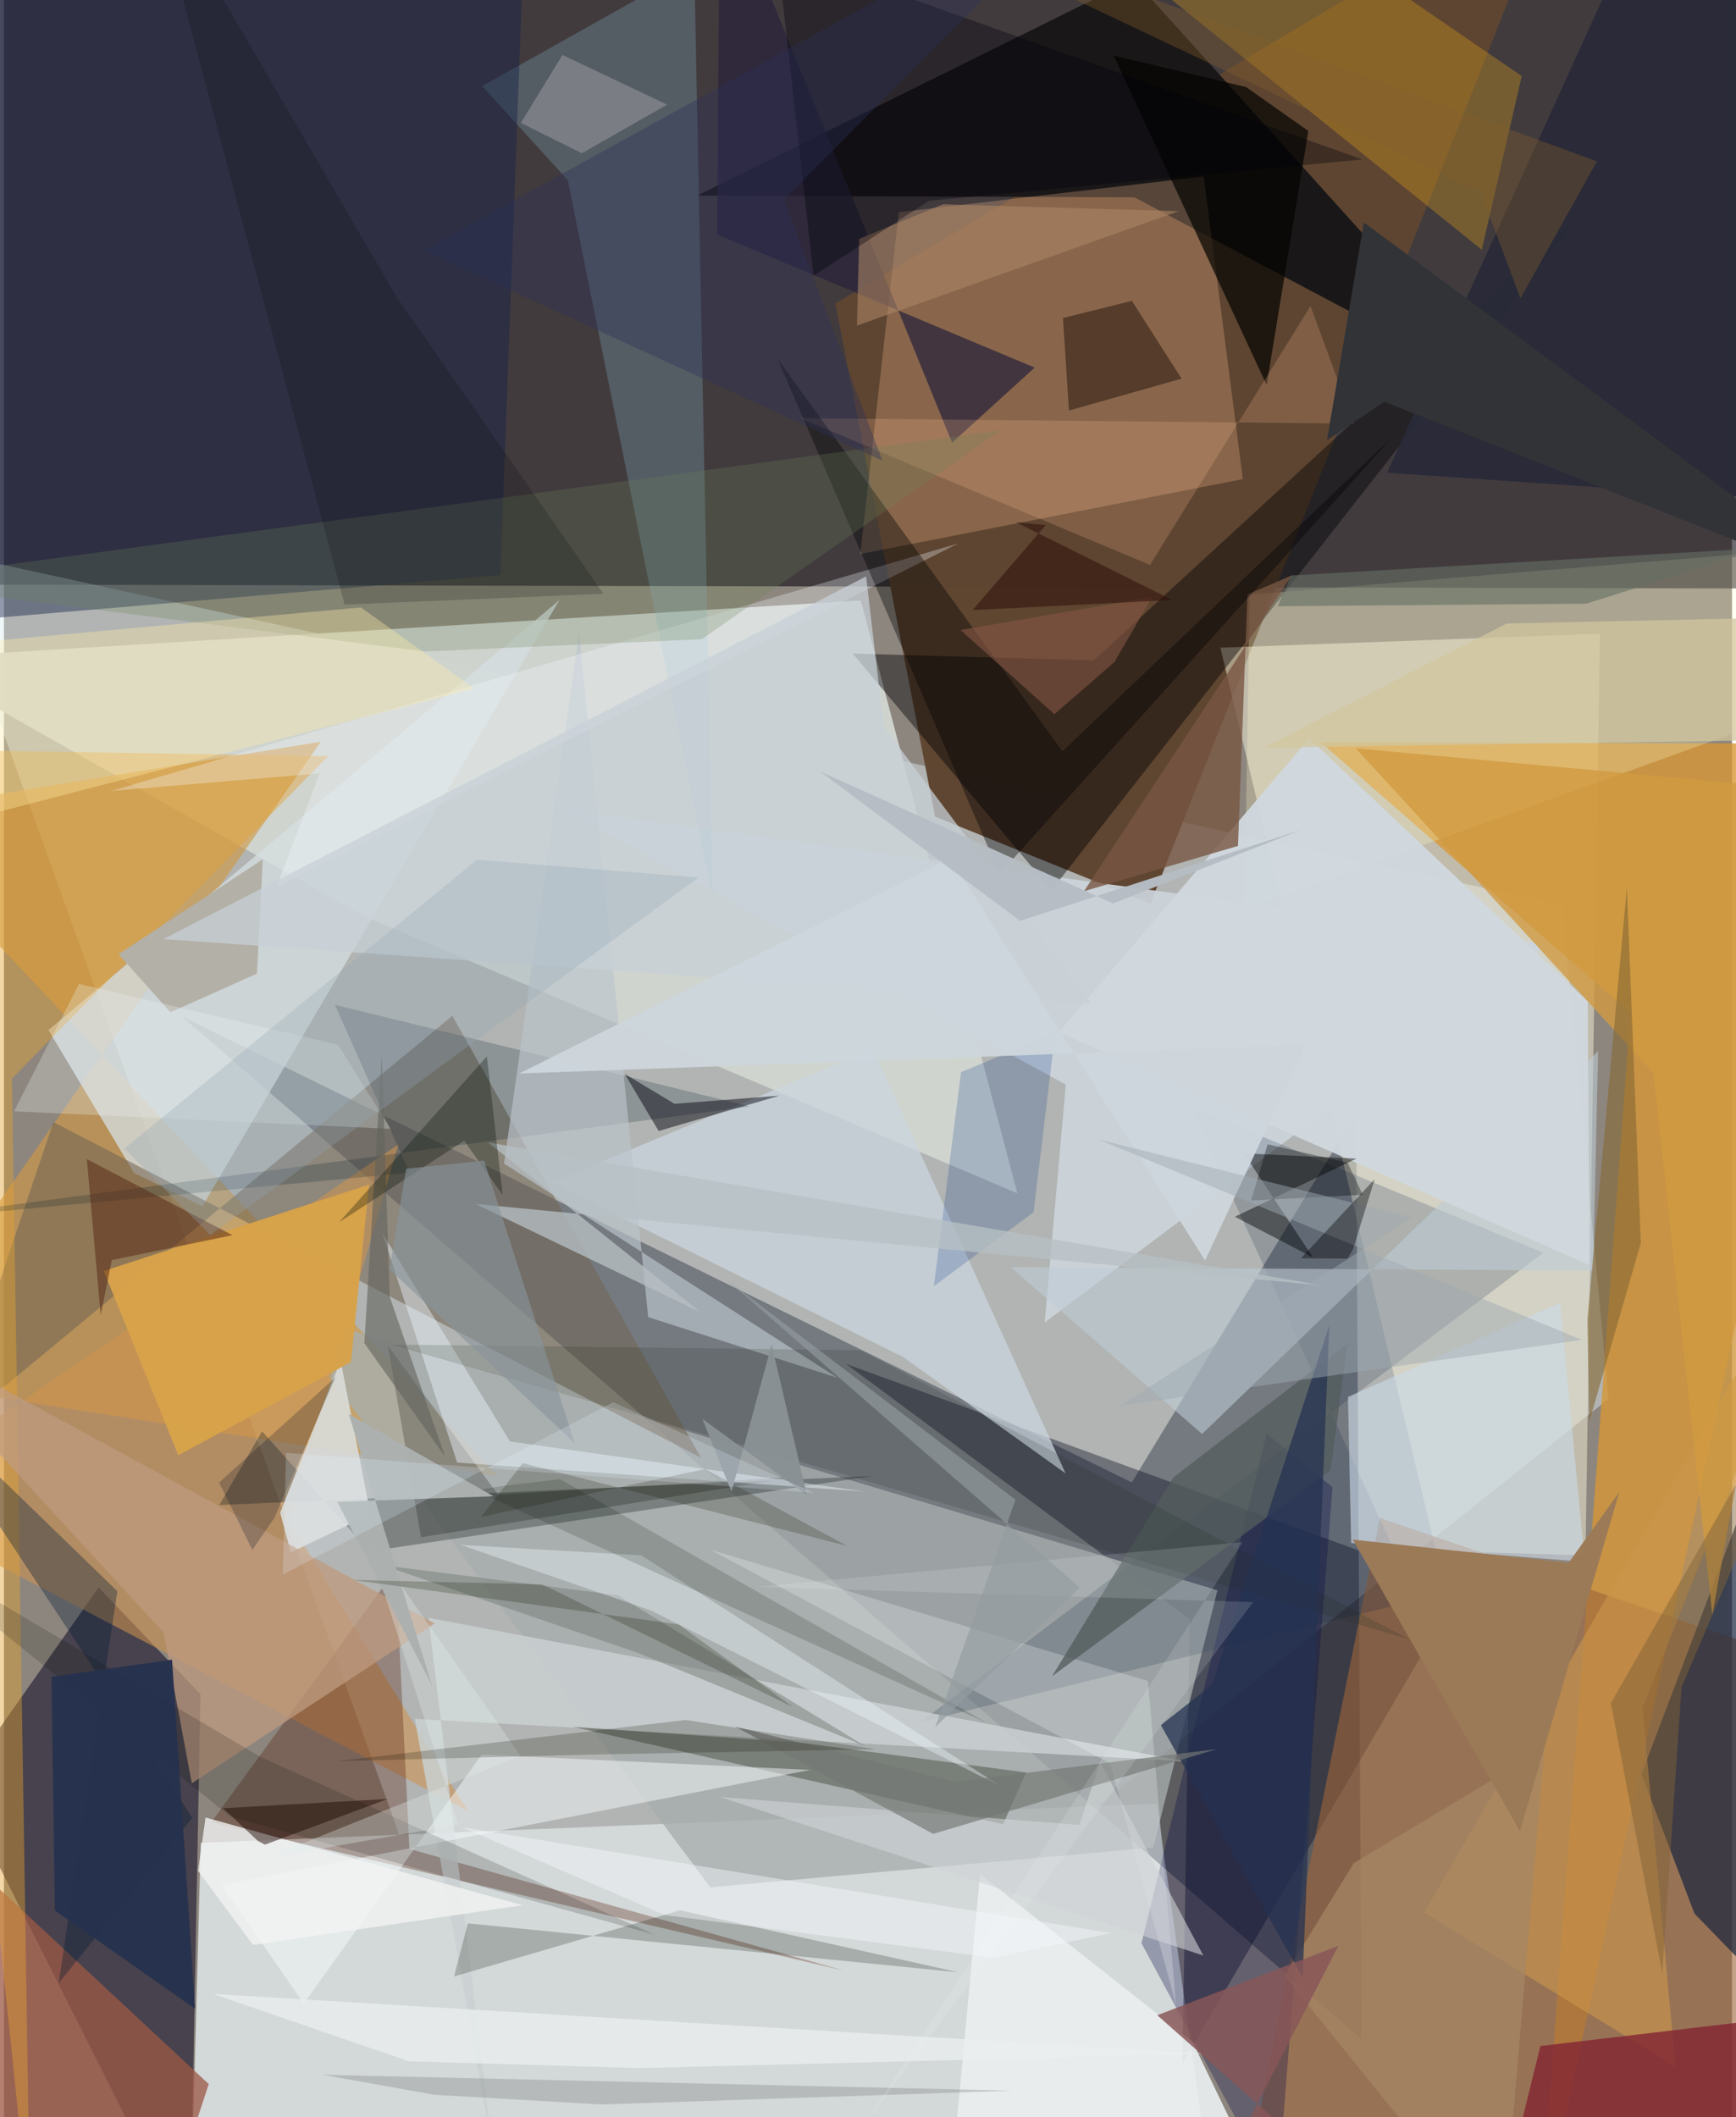 <svg xmlns="http://www.w3.org/2000/svg" width="228" height="278" viewBox="0 0 836 1024"><path fill="#8d867e" d="M0 0h836v1024H0z"/><path fill="#120d17" fill-opacity=".616" d="M898-62H-13.31L-62 282.628l903.09 1.99z"/><path fill="#deedf1" fill-opacity=".447" d="M776.254 676.577l-22.439-238.854-785.731-171.418L262.613 1086z"/><path fill="#d3d8d8" fill-opacity=".992" d="M586.59 1077.048l-496.167-8.11 4.782-177.597 462.574-18.988z"/><path fill="#000b1f" fill-opacity=".337" d="M86.164 491.676l459.455 225.33 108.542-178.694 2.575 447.96z"/><path fill="#5f4632" fill-opacity=".996" d="M450.436 394.973l-48.205-248.159L752.446-62 554.64 437.086z"/><path fill="#d0d4d0" fill-opacity=".98" d="M173.168 442.638l317.085 134.513-75.73-286.708-460.435 28.003z"/><path fill="#f6f1d9" fill-opacity=".498" d="M772.099 306.5l-183.609 6.78 104.251 436.835 72.342 2.167z"/><path fill="#19142d" fill-opacity=".6" d="M95.077 819.459L89.98 1086l-111.8-222.177 67.631-96.053z"/><path fill="#d79734" fill-opacity=".788" d="M742.717 1083.386l44.136-593.446-149.804-130.884 260.951.64z"/><path fill="#d09743" fill-opacity=".627" d="M-62 393.822l300.72 320.029L-62 666.698l215.312-307.975z"/><path fill="#03041d" fill-opacity=".373" d="M407.385 659.686L573.69 783.121l-3.602 214.864 134.866-230.044z"/><path fill="#1a1718" fill-opacity=".988" d="M546.9 95.45l-211.45-.858L546.599-9.93l181.403 201.289z"/><path fill="#a7adad" fill-opacity=".773" d="M556.013 893.557l31.045-124.411L132.75 632.958l208.97 279.873z"/><path fill="#9e663b" fill-opacity=".604" d="M594.353 1086l71.245-351.8 198.639 67.489-3.868 218.706z"/><path fill="#fcc093" fill-opacity=".271" d="M580.418 85.355l18.914 146.36-185.055 36.232 18.615-165.31z"/><path fill="#d6dee1" fill-opacity=".757" d="M21.54 498.207l247.18-207.985-172.685 293.2-33.078-16.086z"/><path fill="#726553" fill-opacity=".565" d="M-26.785 692.943l50.71-150.218 313.25 162.293-120.25-213.731z"/><path fill="#cdd5dc" fill-opacity=".922" d="M746.855 456.78L503.482 639.624l10.219-115.041-242.878-133.036z"/><path fill="#17253d" fill-opacity=".698" d="M898 578.702L792.187 858.105l25.65 67.45 80.028 82.331z"/><path fill="#000104" fill-opacity=".424" d="M506.774 430.598l258.607-330.183-238.132 218.96-116.655-3.261z"/><path fill="#cf9350" fill-opacity=".565" d="M137.97 735.73l86.284 140.088L-62 725.959l252.884-172.52z"/><path fill="#8bbdce" fill-opacity=".263" d="M272.789 87.204l70.22 348.545-9.052-451.638-102.594 57.53z"/><path fill="#521405" fill-opacity=".302" d="M189.539 759.05l-89.297 122.386 305.865 71.575-209.962-58.765z"/><path fill="#ffffcd" fill-opacity=".251" d="M602.615 287.62l261.372-21.534L898 332.688 600.119 439.833z"/><path fill="#162147" fill-opacity=".435" d="M-37.704-62h290.491l-12.64 340.08-242.38 20.6z"/><path fill="#cbd5dd" fill-opacity=".749" d="M420.425 507.346l93.172 205.302-78.617-56.316-170.336-84.335z"/><path fill="#0e2440" fill-opacity=".188" d="M443.367 832.92l301.329-227.013-170.48-70.434L683.584 773.92z"/><path fill="#16201f" fill-opacity=".325" d="M124.87 692.288l-20.708 35.67 316.295-14.115-243.663 36.522z"/><path fill="#d49a1e" fill-opacity=".365" d="M488.19-62l226.738 182.812 19.306-84.035L590-62z"/><path fill="#dadbd9" fill-opacity=".918" d="M177.317 732.407l-38.55 18.408-5.156-19.182 29.266-73.545z"/><path fill="#becbd6" fill-opacity=".58" d="M486.971 612.818l92.656 80.746 191.585-185.167-2.433 106.188z"/><path fill="#cad0d1" fill-opacity=".835" d="M205.363 782.454l365.722 69.425-372.342-20.53 37.554 207.826z"/><path fill="#9c5946" fill-opacity=".761" d="M99.064 1007.99L-35.582 882.546-62 1086H73.483z"/><path fill="#cb964b" fill-opacity=".627" d="M792.663 825.972L898 560.995 687.05 925.033l121.571 74.56z"/><path fill="#4d5247" fill-opacity=".514" d="M386.082 842.96l108.392 14.31-11.1 25.046-208.078-47.13z"/><path fill="#020546" fill-opacity=".294" d="M550.288 939.859l60.527-246.46 31.89 25.89-26.664 342.573z"/><path fill="#2a2b39" fill-opacity=".992" d="M898 244.388V-3.828L773.304-.434 669.14 228.636z"/><path fill="#e3a232" fill-opacity=".427" d="M3.898 521.645l152.944-155.94L-62 362.22l74.672 715.674z"/><path fill="#842834" fill-opacity=".831" d="M890.629 1086l-165.74-21.783 18.391-74.625L898 971.265z"/><path fill="#ebeeef" fill-opacity=".918" d="M455.287 1086h167.07l-47.4-98.565-102.717-81z"/><path fill="#030301" fill-opacity=".702" d="M600.902 42.094l-64.09-15.244 74.038 159.36 20.166-122.876z"/><path fill="#29233b" fill-opacity=".722" d="M498.64 177.801L345.038 113.44 346.33-62l112.335 276.119z"/><path fill="#00192a" fill-opacity=".204" d="M160.123 485.995L360.81 535.14-62 591.536l258.197-24.344z"/><path fill="#bbc5cc" fill-opacity=".667" d="M311.662 637.055L278.213 306.06 241.95 562.786l161.274 103.612z"/><path fill="#d0d8de" fill-opacity=".957" d="M767.02 611.889l-.826-127.557-134.78-127.204L510.38 499.31z"/><path fill="#bf9a80" fill-opacity=".745" d="M77.26 789.595L-62 638.14l270.403 147.09-117.537 77.303z"/><path fill="#f7fcfe" fill-opacity=".478" d="M105.384 911.736l284.662-55.692-158.925-7.433-86.101 120.5z"/><path fill="#ffc195" fill-opacity=".204" d="M652.98 204.89l-267.85-2.619 169.304 70.985 77.634-125.261z"/><path fill="#cbdae6" fill-opacity=".616" d="M650.2 675.624l1.533 70.701 113.021 9.094-11.92-125.315z"/><path fill="#785643" fill-opacity=".8" d="M596.994 409.138l4.591-121.599 21.472-9.249-100.552 152.761z"/><path fill="#020406" fill-opacity=".439" d="M654.278 560.385l-54.457-2.55 33.51 50.406-37.84-19.757z"/><path fill="#050700" fill-opacity=".22" d="M185.729 650.854l53.321 72.057 144.637-8.714-181.926 29.322z"/><path fill="#031c39" fill-opacity=".349" d="M-45.726 672.113L91.13 879.23l-64.666 79.947 28.388-189.573z"/><path fill="#d7a24a" fill-opacity=".98" d="M48.286 614.743l128.332-41.79-8.757 85.808-83.521 45.115z"/><path fill="#0c1608" fill-opacity=".22" d="M461.608 953.914l-237.224-23.658-6.616 25.687 109.314-31.996z"/><path fill="#f5f9ff" fill-opacity=".302" d="M152.775 374.048l-20.962 54.991 329.82-166.183L51.905 382.537z"/><path fill="#00318e" fill-opacity=".196" d="M449.868 622.07l13.14-103.505 45.564-19.024-10.478 86.78z"/><path fill="#d19a41" fill-opacity=".804" d="M826.455 781.032L898 384.379l-243.976-22.433 144.018 157.087z"/><path fill="#010203" fill-opacity=".38" d="M374.386 173.8l107.279 248.865 189.878-211.102L512.049 363.38z"/><path fill="#f9feff" fill-opacity=".243" d="M341.568 749.472l211.86 63.562 13.596 156.489-31.91-116.64z"/><path fill="#6d845c" fill-opacity=".259" d="M-60.641 281.512l542.776-73.363-144.54 101.012-134.083 5.943z"/><path fill="#b3b0a7" d="M122.403 470.887l2.805-55.266-69.793 45.893 25.121 28.09z"/><path fill="#402b1f" fill-opacity=".706" d="M512.32 153.802l33.327-8.286 24.06 37.642-54.5 15.394z"/><path fill="#866935" fill-opacity=".612" d="M791.893 601.127l-25.013 86.69-.84-49.65 19.08-208.99z"/><path fill="#562816" fill-opacity=".525" d="M40.103 560.642l70.43 36.765-58.37 12.066-5.368 26.667z"/><path fill="#545c5c" fill-opacity=".769" d="M641.803 711.09l-134.78 99.673 58.702-96.214 84.178-64.664z"/><path fill="#f3f5f5" fill-opacity=".78" d="M120.475 940.687L250.93 921.48l-153.4-42.406-3.61 25.796z"/><path fill="#ffeba9" fill-opacity=".357" d="M172.668 293.796L-62 315.075l47.926 80.568 241.64-62.61z"/><path fill="#e9f1fb" fill-opacity=".459" d="M416.372 721.416l-197.126-14.01-36.214-111.002 61.752 100.77z"/><path fill="#1a2619" fill-opacity=".161" d="M187.263 650.306l227.31 2.745 265.196 139.78-290.079-84.514z"/><path fill="#00000b" fill-opacity=".471" d="M375.156 529.929l-50.76 3.95-24.077-14.448 16.41 27.586z"/><path fill="#777e79" fill-opacity=".506" d="M306.97 799.553l-123.886-42.53 113.843 14.529 119.918 73.067z"/><path fill="#ab8464" fill-opacity=".592" d="M412.644 157.49l155.594-55.356-113.955-3.323-40.556 16.708z"/><path fill="#b7c0c4" fill-opacity=".765" d="M234.17 552.547l102.86 82.155-108.927-52.412 410.772 39.592z"/><path fill="#01000b" fill-opacity=".353" d="M391.677 133.392l55.815-36.278 209.563-19.992L373.97-23.763z"/><path fill="#f0f7ff" fill-opacity=".384" d="M308.304 752.286l173.991 111.701-169.357-85.073-92.014-31.72z"/><path fill="#eef4f3" fill-opacity=".275" d="M36.298 475.89L4.88 537.5l182.175 8.491-25.464-40.65z"/><path fill="#808385" fill-opacity=".341" d="M208.2 1013.168l-54.007-9.66 333.536 7.67-198.552 6.685z"/><path fill="#a78665" fill-opacity=".714" d="M724.774 1086l20.479-240.264-92.266 55.403L619.48 955.6z"/><path fill="#0c1108" fill-opacity=".165" d="M-62 739.81l171.42 138.76 205.4 57.204-190.694-85.993z"/><path fill="#d2c69e" fill-opacity=".737" d="M847.204 358.106l-237.677 3.499 117.453-60.026 162.884-3.532z"/><path fill="#253351" fill-opacity=".741" d="M584.297 814.988L641.17 640.96l-12.896 315.563-68.6-122.157z"/><path fill="#000009" fill-opacity=".18" d="M289.995 287.178L190.15 143.986 70.138-62l94.682 354.42z"/><path fill="#cfd4d6" fill-opacity=".592" d="M530.333 852.451l49.9 93.38-233.679-76.656 173.627 13.481z"/><path fill="#b1aab1" fill-opacity=".427" d="M320.829 50.612l-50.655-24.03-20.121 32.863 29.494 14.698z"/><path fill="#313337" d="M898 285.29L657.892 107.603 640.056 212.91l27.702-18.604z"/><path fill="#c8d0d7" fill-opacity=".729" d="M425.605 351.438l100.508 134.181-448.956-31.417 339.918-175.405z"/><path fill="#61625c" fill-opacity=".592" d="M186.616 627.204l26.743 77.282-39.01-54.863 8.456-139.053z"/><path fill="#eaeeef" fill-opacity=".745" d="M307.238 1000.26l273.389-6.92-479.415-28.929 94.649 32.555z"/><path fill="#26324e" fill-opacity=".976" d="M22.997 811.04l58.334-8.327 11.1 168.819-67.772-47.516z"/><path fill="#0c1512" fill-opacity=".165" d="M269.06 715.41l206.856 118.11L227.78 720.837l13.538-2.123z"/><path fill="#ced6dc" fill-opacity=".965" d="M629.76 505.403l-380.499 13.815 208.65-104.13L581.07 609.644z"/><path fill="#151701" fill-opacity=".204" d="M250.977 707.676l-20.205 26.014 108.44-23.168 68.71 37.192z"/><path fill="#747874" fill-opacity=".671" d="M353.474 834.951l106.27 26.844 127.073-15.838-137.275 41.039z"/><path fill="#1d0701" fill-opacity=".482" d="M185.68 870.082l-79.653 4.491 16.796 15.83 3.458 1.79z"/><path fill="#030407" fill-opacity=".329" d="M603.33 580.601l7.994-27.135 38.697 8.883 7.324 15.545z"/><path fill="#e2ebec" fill-opacity=".333" d="M219.775 882.483L174.96 742.22l74.969 107.08-123.619 49.533z"/><path fill="#031004" fill-opacity=".306" d="M222.639 551.722l-60.404 39.358 71.38-80.147 7.652 67.024z"/><path fill="#875758" fill-opacity=".835" d="M645.53 941.155L571.207 1086h112.504l-125.78-111.301z"/><path fill="#2a315a" fill-opacity=".361" d="M203 121.075l222.018 101.813-47.725-126.235L534.759-62z"/><path fill="#815442" fill-opacity=".635" d="M508.168 345.418l29.008-25.17 18.316-31.511-92.73 15.998z"/><path fill="#131301" fill-opacity=".208" d="M329.767 831.885l-168.994 19.97 125.737-3.31 135.154-2.485z"/><path fill="#2f0f0a" fill-opacity=".549" d="M489.626 252.618l75.67 37.595-96.664 4.855 35.354-41.111z"/><path fill="#a0abb2" fill-opacity=".471" d="M529.505 551.116l233.738 96.92L539.96 679.96l141.252-91.077z"/><path fill="#9b7a57" fill-opacity=".992" d="M652.58 744.666l80.82 141.028 48.07-164.068-24.596 34.31z"/><path fill="#020b23" fill-opacity=".227" d="M130.808 734.166l29.576-67.995-56.3 50.887 16.085 32.59z"/><path fill="#010005" fill-opacity=".376" d="M627.42 608.592l22.52.155 2.601-4.244 10.583-34.205z"/><path fill="#95a9b5" fill-opacity=".294" d="M228.9 415.78l107.084 8.635L99.822 597.361l-41.567-41.844z"/><path fill="#826236" fill-opacity=".482" d="M802.21 954.211l-24.865-130.496L898 613.09l-86.433 202.972z"/><path fill="#ecf4f6" fill-opacity=".149" d="M604.277 774.899l-189.288 254.536 184.283-283.547-235.686 21.622z"/><path fill="#89949a" fill-opacity=".616" d="M232.305 561.344l43.75 136.564-89.54-83.932 8.067-48.704z"/><path fill="#acb1b0" fill-opacity=".984" d="M207.1 815.406l-40.27-131.498 70.008 39.788-75.566 2.707z"/><path fill="#656f63" fill-opacity=".604" d="M851.456 265.013l-228.894 13.34-6.348 14.871 149.216-1.258z"/><path fill="#845f2e" fill-opacity=".361" d="M733.658 144.34l36.973-66.314L387.916-62l326.39 154.76z"/><path fill="#131b08" fill-opacity=".224" d="M381.83 825.718l-55.53-40.072-157.673-21.475 91.745 2.123z"/><path fill="#f5f9fc" fill-opacity=".427" d="M221.644 883.787l313.989 51.188-57.036 11.927-158.983-20.666z"/><path fill="#899195" fill-opacity=".988" d="M388.436 723.143l-17.06-72.84-19.4 71.304-14.108-35.376z"/><path fill="#b5bdc4" fill-opacity=".98" d="M394.84 373.127l141.674 63.835 90.976-35.567-135.925 44.003z"/><path fill="#e6f0ff" fill-opacity=".216" d="M136.476 702.693l255.31 19.356-97.035-43.845-159.794 83.3z"/><path fill="#939ca0" fill-opacity=".663" d="M520.485 767.831l-69.962 67.544 38.81-110.008-139.228-106.074z"/></svg>